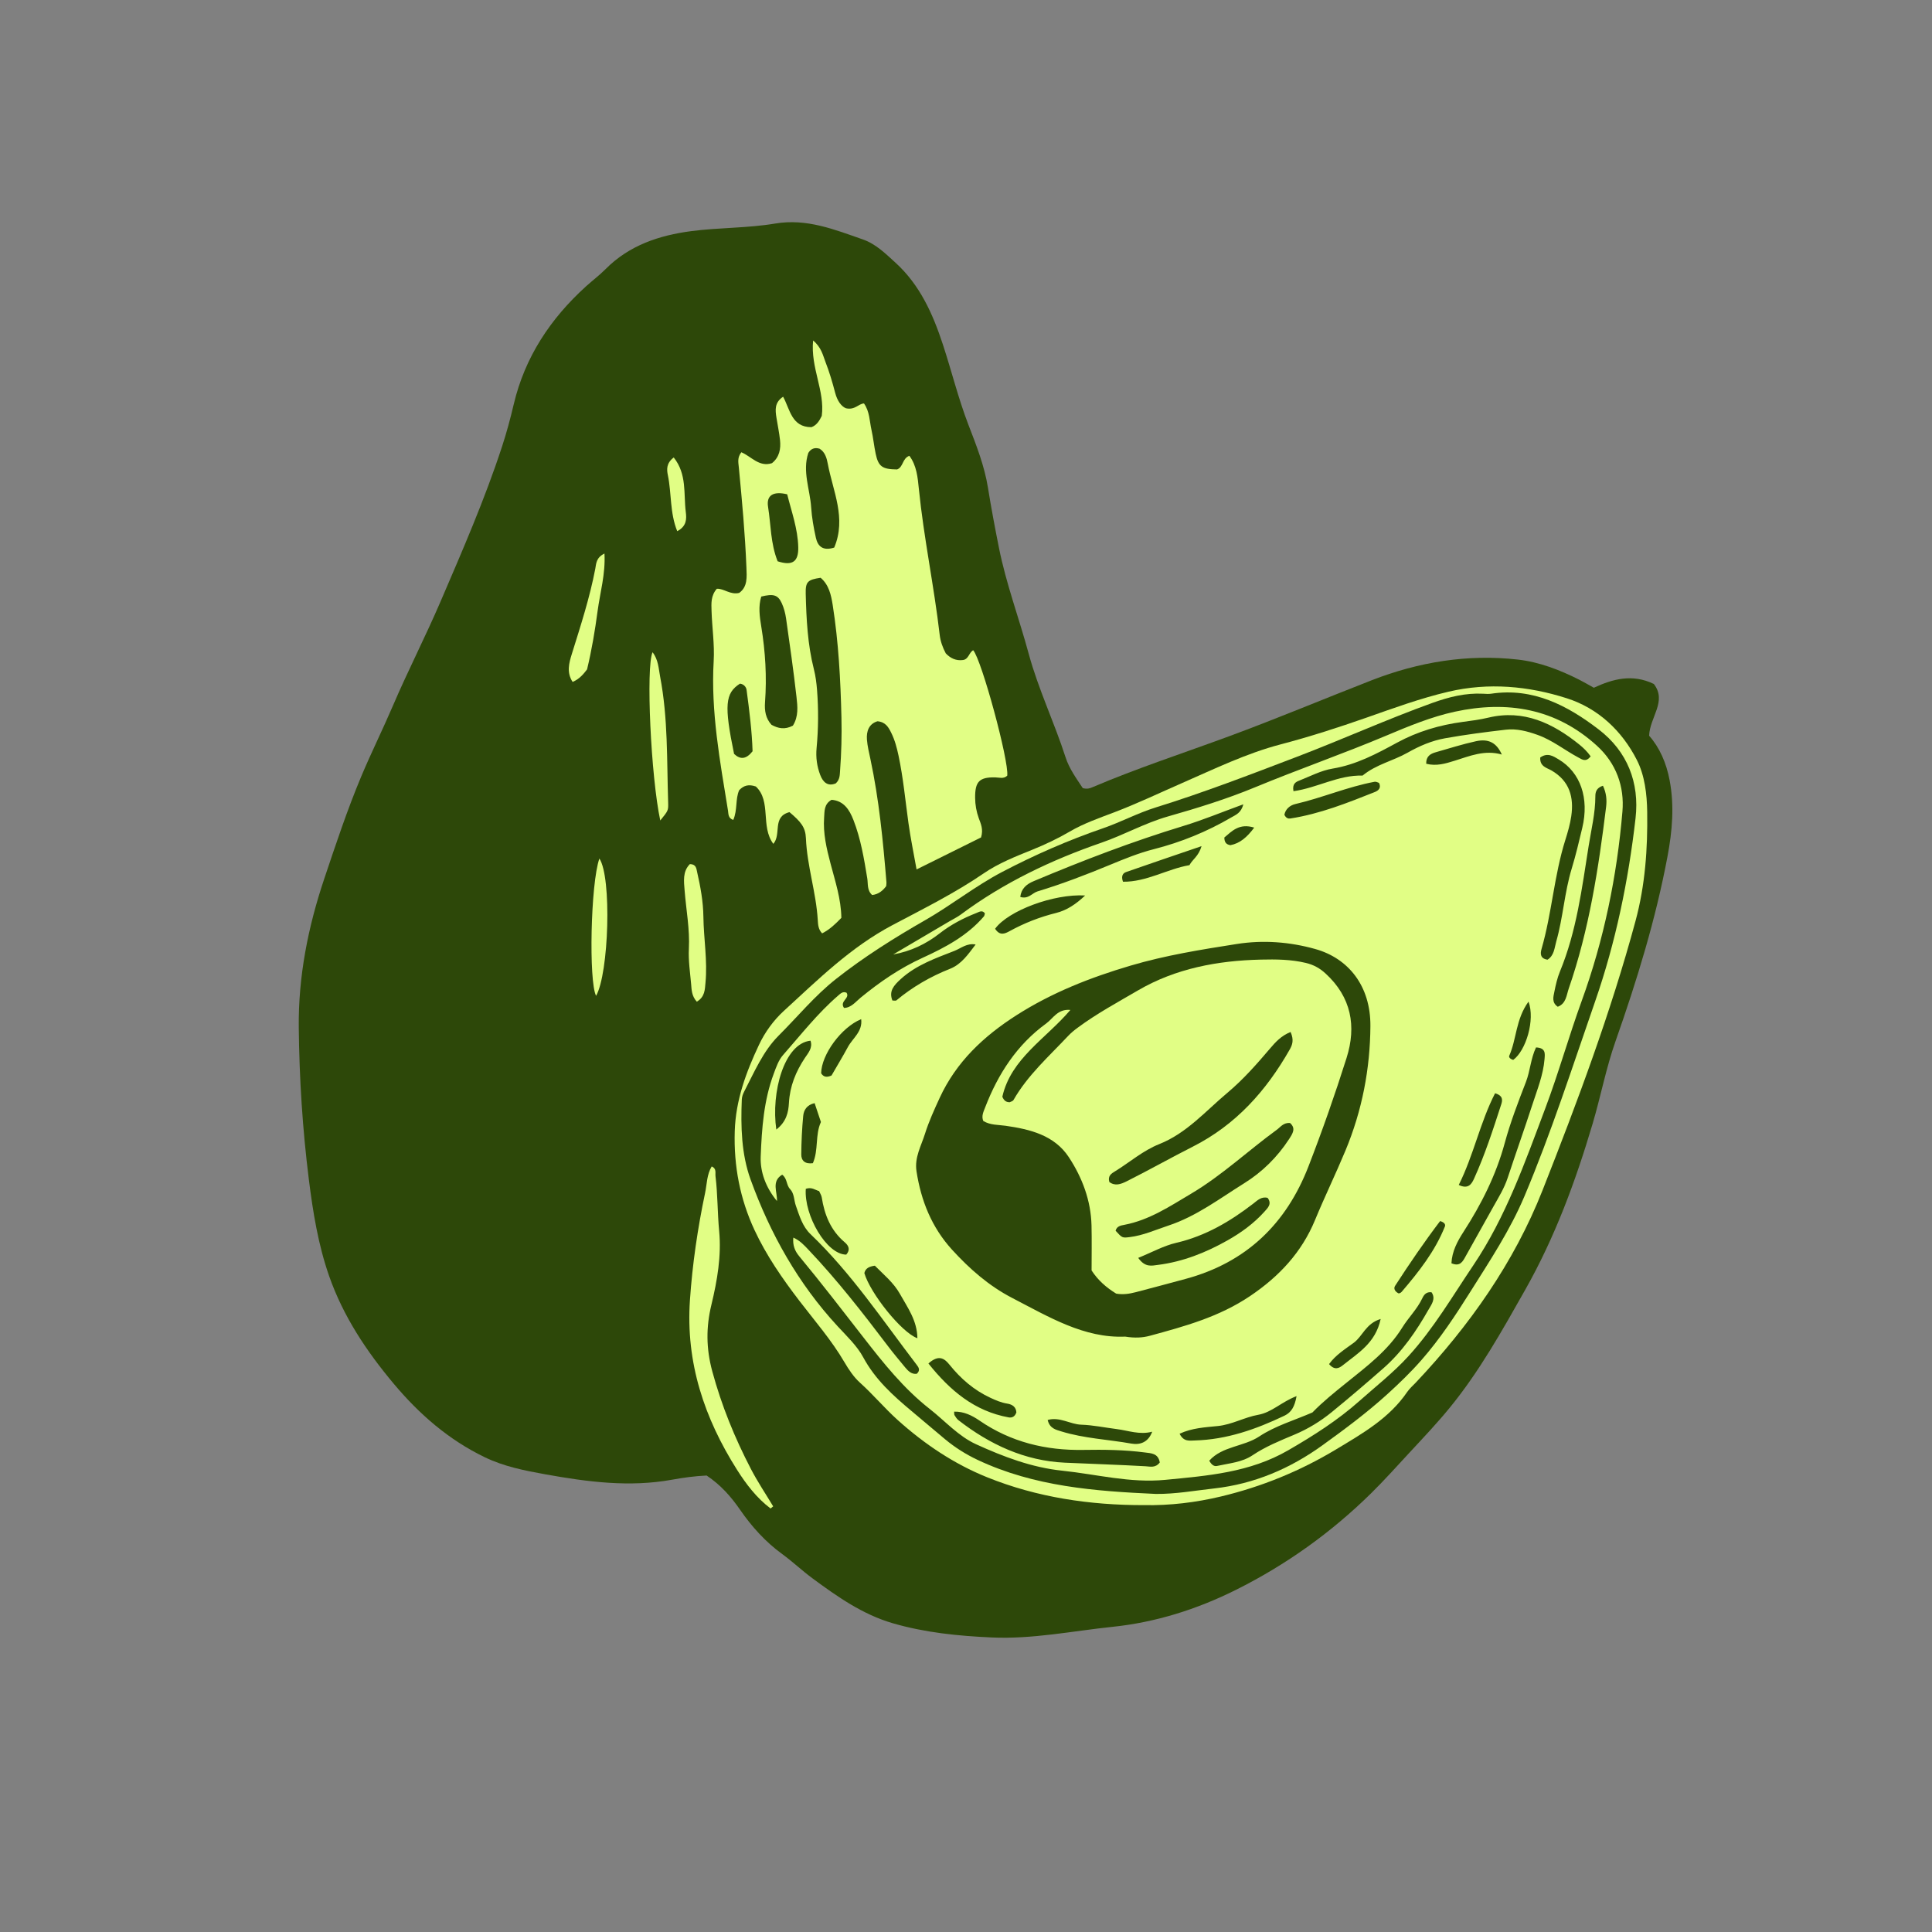 <svg version="1.1" id="svg" xmlns="http://www.w3.org/2000/svg" xmlns:xlink="http://www.w3.org/1999/xlink" x="0px" y="0px"
	 width="200px" height="200px" viewBox="0 0 200 200" enable-background="new 0 0 200 200" xml:space="preserve">
<rect x="0" y="0" width="200" height="200" fill="#808080" stroke="none"/>
<path class="stroke" fill="#2d4809"  d="M172.841,80.782c-0.341-1.812-1.042-3.395-2.125-4.624c0.081-1.948,1.876-3.556,0.486-5.355
	c-2.23-1.074-4.247-0.515-6.208,0.393c-0.55-0.305-1.029-0.588-1.526-0.839c-2.009-1.012-4.115-1.826-6.342-2.078
	c-5.203-0.587-10.274,0.252-15.114,2.136c-4.939,1.923-9.831,3.979-14.808,5.815c-4.715,1.74-9.497,3.297-14.127,5.269
	c-0.257,0.109-0.519,0.209-0.988,0.088c-0.622-0.948-1.392-1.976-1.788-3.208c-1.161-3.607-2.816-7.034-3.812-10.71
	c-0.99-3.654-2.326-7.208-3.074-10.94c-0.416-2.079-0.807-4.161-1.144-6.254c-0.366-2.272-1.204-4.382-2.028-6.522
	c-1.039-2.702-1.731-5.537-2.637-8.294c-1.036-3.158-2.375-6.162-4.902-8.462c-1.033-0.94-2.033-1.944-3.392-2.415
	c-2.934-1.018-5.788-2.191-9.075-1.639c-2.855,0.481-5.8,0.407-8.679,0.784c-3.315,0.434-6.427,1.465-8.877,3.939
	c-0.627,0.634-1.351,1.172-2.014,1.773c-3.687,3.346-6.333,7.325-7.489,12.229c-0.345,1.467-0.738,2.929-1.207,4.359
	c-1.791,5.473-4.089,10.741-6.358,16.026c-1.566,3.646-3.382,7.17-4.945,10.819c-1.051,2.456-2.249,4.862-3.284,7.334
	c-1.446,3.456-2.623,7.006-3.815,10.555c-1.686,5.021-2.698,10.141-2.64,15.437c0.057,5.256,0.391,10.504,1.045,15.717
	c0.424,3.373,0.967,6.747,2.099,9.984c1.46,4.174,3.865,7.777,6.682,11.14c2.646,3.157,5.688,5.81,9.428,7.614
	c1.988,0.961,4.119,1.38,6.264,1.767c4.358,0.783,8.712,1.364,13.153,0.553c1.133-0.207,2.311-0.368,3.548-0.428
	c1.479,0.987,2.538,2.205,3.465,3.546c1.217,1.76,2.626,3.322,4.368,4.591c1.082,0.789,2.06,1.721,3.139,2.516
	c2.568,1.893,5.178,3.73,8.296,4.639c3.351,0.975,6.794,1.319,10.262,1.473c4.215,0.188,8.354-0.669,12.508-1.103
	c4.428-0.462,8.701-1.799,12.76-3.827c5.205-2.6,9.837-5.916,13.974-9.98c1.396-1.371,2.691-2.828,4.02-4.258
	c1.402-1.509,2.821-3.008,4.124-4.601c3.083-3.767,5.438-8.001,7.827-12.225c3.074-5.438,5.208-11.222,6.976-17.186
	c0.84-2.836,1.389-5.754,2.372-8.544c2.211-6.278,4.164-12.63,5.39-19.178C173.11,86.031,173.34,83.427,172.841,80.782z"/>
<path fill-rule="evenodd" clip-rule="evenodd" fill="#e1fe85" class="fill" d="M81.727,84.072c-1.828,0.474-0.805,2.28-1.672,3.284
	c-1.349-1.812-0.179-4.405-1.81-5.938c-0.737-0.253-1.243-0.12-1.722,0.378c-0.416,0.912-0.162,2.037-0.614,3.081
	c-0.549-0.171-0.493-0.632-0.546-0.957c-0.83-5.13-1.786-10.251-1.483-15.485c0.101-1.743-0.169-3.461-0.221-5.194
	c-0.024-0.786-0.082-1.57,0.546-2.294c0.737-0.038,1.387,0.655,2.316,0.431c0.881-0.626,0.789-1.64,0.748-2.646
	c-0.138-3.466-0.455-6.917-0.788-10.368c-0.047-0.491-0.171-0.989,0.26-1.546c1.025,0.419,1.834,1.566,3.174,1.129
	c0.76-0.61,0.934-1.466,0.832-2.394c-0.085-0.777-0.246-1.545-0.369-2.318c-0.125-0.788-0.215-1.569,0.691-2.166
	c0.712,1.301,0.871,3.152,2.931,3.153c0.569-0.21,0.837-0.698,1.07-1.17c0.34-2.592-1.176-4.967-0.896-7.807
	c0.868,0.737,1.01,1.53,1.277,2.218c0.404,1.039,0.723,2.118,1.005,3.198c0.213,0.822,0.63,1.404,1.108,1.601
	c0.946,0.214,1.28-0.458,1.875-0.498c0.593,0.841,0.572,1.823,0.775,2.732c0.182,0.817,0.263,1.657,0.436,2.478
	c0.281,1.329,0.689,1.608,2.216,1.622c0.658-0.243,0.522-1.135,1.272-1.412c0.761,1.016,0.865,2.259,0.983,3.434
	c0.51,5.068,1.572,10.055,2.157,15.109c0.078,0.676,0.309,1.302,0.628,1.909c0.486,0.51,1.065,0.787,1.784,0.689
	c0.595-0.086,0.612-0.773,1.055-1.013c0.872,0.987,3.72,11.485,3.524,12.985c-0.377,0.367-0.835,0.181-1.27,0.175
	c-1.621-0.022-2.065,0.446-2.054,2.103c0.005,0.738,0.129,1.441,0.381,2.135c0.207,0.569,0.491,1.137,0.233,1.981
	c-2.066,1.024-4.252,2.109-6.676,3.312c-0.298-1.681-0.623-3.234-0.84-4.802c-0.323-2.324-0.537-4.663-1.024-6.965
	c-0.175-0.826-0.387-1.632-0.763-2.387c-0.276-0.556-0.573-1.107-1.419-1.184c-0.874,0.266-1.162,1.006-1.091,1.909
	c0.053,0.665,0.214,1.324,0.354,1.98c0.901,4.218,1.313,8.499,1.666,12.788c0.009,0.109-0.015,0.222-0.027,0.387
	c-0.349,0.47-0.793,0.85-1.454,0.922c-0.548-0.486-0.411-1.152-0.506-1.732c-0.334-2.045-0.675-4.089-1.43-6.03
	c-0.416-1.069-1-1.994-2.265-2.093c-0.788,0.443-0.722,1.171-0.77,1.819c-0.123,1.642,0.253,3.229,0.667,4.797
	c0.484,1.833,1.085,3.64,1.117,5.604c-0.584,0.597-1.163,1.185-1.992,1.606c-0.396-0.409-0.423-0.904-0.451-1.383
	c-0.168-2.854-1.109-5.594-1.226-8.462C83.38,85.629,82.905,85.071,81.727,84.072z M84.951,59.81
	c-1.333,0.199-1.575,0.405-1.543,1.655c0.067,2.624,0.194,5.248,0.844,7.808c0.18,0.71,0.271,1.422,0.328,2.146
	c0.155,2.009,0.142,4.019-0.047,6.02c-0.092,0.978,0.039,1.898,0.379,2.792c0.291,0.759,0.789,1.206,1.609,0.863
	c0.426-0.4,0.409-0.854,0.442-1.299c0.135-1.833,0.187-3.662,0.143-5.505c-0.092-3.908-0.3-7.805-0.907-11.669
	C86.036,61.584,85.804,60.535,84.951,59.81z M82.079,75.12c0.6-0.957,0.484-1.989,0.375-2.965c-0.306-2.714-0.694-5.419-1.079-8.122
	c-0.078-0.547-0.222-1.105-0.453-1.604c-0.397-0.857-0.865-0.981-2.116-0.673c-0.32,1.014-0.17,2.067,0,3.102
	c0.426,2.604,0.584,5.216,0.388,7.848c-0.064,0.867,0.07,1.666,0.671,2.325C80.552,75.407,81.231,75.562,82.079,75.12z
	 M86.357,56.686c1.287-3.045-0.136-5.838-0.666-8.682c-0.108-0.583-0.283-1.209-0.847-1.554c-0.523-0.157-0.899,0.003-1.168,0.437
	c-0.632,1.916,0.172,3.761,0.296,5.638c0.07,1.054,0.257,2.107,0.487,3.141C84.649,56.52,85.148,57.066,86.357,56.686z
	 M80.501,58.105c1.535,0.498,2.17,0.04,2.134-1.461c-0.046-1.909-0.701-3.688-1.145-5.475c-1.416-0.337-2.178,0.076-1.98,1.306
	C79.809,54.321,79.758,56.244,80.501,58.105z M75.99,78.042c0.651,0.616,1.254,0.562,1.916-0.271
	c-0.062-2.061-0.333-4.207-0.62-6.349c-0.041-0.309-0.293-0.605-0.684-0.652C75.062,71.755,74.954,73.013,75.99,78.042z"/>
<path fill-rule="evenodd" clip-rule="evenodd" fill="#e1fe85" class="fill" d="M118.422,155.81c-5.584,0.01-11.059-0.796-16.237-2.885
	c-3.415-1.377-6.479-3.426-9.257-5.925c-1.369-1.231-2.539-2.639-3.901-3.863c-0.65-0.584-1.163-1.358-1.61-2.12
	c-1.333-2.278-3.06-4.262-4.655-6.342c-1.771-2.312-3.431-4.708-4.655-7.338c-1.498-3.218-2.158-6.625-2.046-10.235
	c0.1-3.241,1.186-6.133,2.516-8.958c0.606-1.286,1.51-2.532,2.56-3.491c3.527-3.23,6.917-6.595,11.253-8.888
	c3.195-1.689,6.457-3.309,9.468-5.371c1.504-1.029,3.26-1.726,4.966-2.413c1.354-0.547,2.662-1.164,3.915-1.896
	c1.459-0.854,3.033-1.396,4.604-1.993c2.396-0.912,4.718-2.022,7.07-3.05c3.327-1.455,6.624-3.057,10.129-3.976
	c3.032-0.795,6.002-1.754,8.946-2.786c2.795-0.981,5.57-1.998,8.459-2.675c4.151-0.972,8.274-0.59,12.246,0.68
	c3.239,1.035,5.7,3.353,7.245,6.37c0.827,1.614,1.052,3.552,1.079,5.386c0.056,3.804-0.207,7.589-1.208,11.295
	c-2.57,9.514-6.017,18.729-9.624,27.877c-2.964,7.515-7.58,14.034-13.115,19.904c-0.308,0.325-0.656,0.623-0.905,0.988
	c-1.858,2.726-4.639,4.301-7.368,5.944c-3.714,2.235-7.679,3.856-11.898,4.865C123.775,155.54,121.123,155.859,118.422,155.81z
	 M119.658,154.652c2.037,0.018,4.021-0.344,6.021-0.567c4.164-0.465,7.873-2.054,11.232-4.478c2.304-1.662,4.586-3.358,6.698-5.275
	c1.243-1.129,2.44-2.283,3.549-3.55c1.921-2.197,3.509-4.608,5.058-7.072c2.021-3.211,4.111-6.36,5.598-9.885
	c2.781-6.598,4.969-13.411,7.313-20.162c2.131-6.133,3.446-12.501,4.183-18.958c0.423-3.701-0.857-6.925-3.807-9.187
	c-3.236-2.482-6.797-4.358-11.137-3.706c-0.273,0.04-0.56,0.016-0.838,0.001c-1.822-0.094-3.536,0.337-5.24,0.949
	c-4.729,1.702-9.307,3.777-14.003,5.57c-4.855,1.854-9.695,3.718-14.662,5.259c-1.859,0.578-3.604,1.519-5.447,2.153
	c-3.602,1.241-7.07,2.755-10.445,4.525c-2.783,1.461-5.233,3.426-7.955,4.984c-3.191,1.83-6.312,3.786-9.224,6.081
	c-2.219,1.748-3.983,3.915-5.954,5.879c-1.607,1.602-2.524,3.791-3.579,5.821c-0.125,0.242-0.218,0.527-0.229,0.797
	c-0.114,2.803-0.042,5.646,0.908,8.268c2.032,5.609,4.922,10.765,9.007,15.188c0.946,1.025,2.009,2.021,2.658,3.225
	c1.232,2.285,3.066,3.943,4.998,5.556c1.158,0.967,2.302,1.95,3.463,2.914c1.034,0.86,2.149,1.565,3.38,2.147
	C107.068,153.894,113.344,154.365,119.658,154.652z"/>
<path fill-rule="evenodd" clip-rule="evenodd" fill="#e1fe85" class="fill" d="M79.772,156.159c-1.433-1.078-2.524-2.508-3.462-3.987
	c-3.396-5.352-5.332-11.119-4.888-17.582c0.257-3.747,0.8-7.438,1.571-11.103c0.192-0.913,0.172-1.888,0.68-2.736
	c0.528,0.214,0.353,0.667,0.397,1.022c0.231,1.878,0.198,3.772,0.377,5.659c0.245,2.574-0.198,5.132-0.802,7.635
	c-0.56,2.32-0.555,4.506,0.091,6.896c0.96,3.547,2.321,6.876,3.998,10.104c0.691,1.33,1.532,2.583,2.305,3.87
	C79.951,156.011,79.861,156.084,79.772,156.159z"/>
<path fill-rule="evenodd" clip-rule="evenodd" fill="#e1fe85" class="fill" d="M68.351,84.936c-0.969-4.505-1.5-15.896-0.798-17.416
	c0.605,0.777,0.622,1.682,0.785,2.536c0.822,4.296,0.688,8.653,0.828,12.992C69.194,83.918,69.175,83.919,68.351,84.936z"/>
<path fill-rule="evenodd" clip-rule="evenodd" fill="#e1fe85" class="fill" d="M72.132,103.693c-0.533-0.589-0.533-1.217-0.586-1.812
	c-0.109-1.22-0.296-2.45-0.234-3.666c0.104-2.026-0.278-3.997-0.437-5.992c-0.079-0.983-0.228-1.994,0.538-2.771
	c0.654,0.001,0.672,0.461,0.751,0.811c0.348,1.523,0.631,3.065,0.651,4.628c0.029,2.282,0.436,4.553,0.217,6.841
	C72.964,102.439,72.978,103.199,72.132,103.693z"/>
<path fill-rule="evenodd" clip-rule="evenodd" fill="#e1fe85" class="fill" d="M62.574,57.302c0.116,2.14-0.458,4.043-0.714,5.973
	c-0.266,1.992-0.596,3.972-1.087,6.019c-0.349,0.451-0.747,0.977-1.496,1.3c-0.642-0.976-0.374-1.956-0.085-2.883
	c0.91-2.925,1.86-5.834,2.435-8.852C61.721,58.359,61.699,57.729,62.574,57.302z"/>
<path fill-rule="evenodd" clip-rule="evenodd" fill="#e1fe85" class="fill" d="M62.048,88.877c1.292,1.929,0.984,11.873-0.342,14.212
	C60.937,101.613,61.136,91.457,62.048,88.877z"/>
<path fill-rule="evenodd" clip-rule="evenodd" fill="#e1fe85" class="fill" d="M69.745,47.358c1.385,1.737,1.008,3.767,1.247,5.639
	c0.088,0.686,0.11,1.478-0.885,1.989c-0.771-1.894-0.579-3.907-0.971-5.803C69.015,48.6,68.967,47.945,69.745,47.358z"/>
<path fill-rule="evenodd" clip-rule="evenodd" fill="#e1fe85" class="fill" d="M82.124,128.116c0.695,0.306,1.129,0.796,1.584,1.275
	c2.968,3.126,5.607,6.521,8.208,9.951c0.573,0.756,1.185,1.483,1.79,2.216c0.321,0.388,0.678,0.731,1.2,0.655
	c0.415-0.382,0.17-0.689-0.02-0.938c-3.527-4.612-6.752-9.47-10.979-13.513c-0.84-0.804-1.144-1.89-1.519-2.943
	c-0.205-0.576-0.156-1.265-0.6-1.726c-0.406-0.421-0.276-1.095-0.819-1.49c-1.14,0.698-0.487,1.78-0.54,2.728
	c-1.154-1.405-1.745-3-1.682-4.616c0.114-2.909,0.318-5.803,1.354-8.575c0.257-0.688,0.491-1.391,0.97-1.935
	c1.843-2.092,3.563-4.302,5.686-6.135c0.24-0.207,0.488-0.479,0.878-0.301c0.377,0.603-0.754,0.855-0.265,1.571
	c0.745-0.011,1.204-0.637,1.725-1.064c1.988-1.63,4.067-3.057,6.438-4.137c2.313-1.056,4.602-2.272,6.317-4.271
	c0.065-0.076,0.072-0.203,0.107-0.314c-0.271-0.374-0.58-0.159-0.874-0.043c-1.358,0.533-2.648,1.205-3.799,2.104
	c-1.422,1.112-3.004,1.869-4.823,2.19c1.951-1.147,3.9-2.295,5.849-3.444c0.384-0.226,0.792-0.42,1.148-0.685
	c4.438-3.305,9.379-5.65,14.575-7.445c2.328-0.805,4.472-2.025,6.852-2.706c3.06-0.872,6.103-1.809,9.052-3.031
	c4.489-1.86,9.083-3.453,13.566-5.341c2.31-0.974,4.671-1.953,7.104-2.479c5.399-1.17,10.445-0.353,14.699,3.519
	c2.014,1.831,2.865,4.246,2.648,6.809c-0.566,6.703-1.918,13.285-4.217,19.613c-1.337,3.68-2.387,7.448-3.766,11.112
	c-2.108,5.6-4.084,11.254-7.458,16.262c-2.151,3.189-4.088,6.523-6.707,9.396c-1.558,1.709-3.36,3.113-5.067,4.633
	c-2.25,2.002-4.77,3.604-7.389,5.118c-3.989,2.306-8.331,2.631-12.729,3.058c-3.631,0.352-7.104-0.578-10.651-0.948
	c-3.175-0.331-6.091-1.445-8.932-2.739c-1.825-0.833-3.2-2.402-4.778-3.639c-2.705-2.119-4.783-4.725-6.883-7.428
	c-2.187-2.813-4.371-5.652-6.651-8.404C82.289,129.506,82.045,128.923,82.124,128.116z M116.479,138.366
	c1.016,0.163,1.819,0.113,2.562-0.089c3.6-0.979,7.149-1.943,10.355-4.102c3.045-2.048,5.357-4.548,6.73-7.865
	c1.002-2.425,2.148-4.782,3.156-7.204c1.722-4.137,2.554-8.457,2.582-12.894c0.027-4.162-2.287-7.009-5.7-7.967
	c-2.657-0.746-5.407-0.953-8.147-0.521c-3.694,0.58-7.383,1.172-10.988,2.239c-4.15,1.228-8.116,2.779-11.789,5.124
	c-3.422,2.186-6.255,4.847-7.969,8.575c-0.558,1.214-1.119,2.44-1.518,3.712c-0.393,1.257-1.097,2.439-0.877,3.871
	c0.469,3.061,1.579,5.815,3.677,8.119c1.814,1.992,3.833,3.762,6.238,5.004C108.553,136.315,112.23,138.554,116.479,138.366z
	 M164.665,78.299c-0.355-0.508-0.783-0.908-1.18-1.229c-2.74-2.21-5.76-3.652-9.409-2.781c-0.877,0.21-1.76,0.323-2.643,0.44
	c-2.406,0.321-4.681,0.99-6.828,2.16c-2.104,1.146-4.213,2.275-6.652,2.675c-1.188,0.194-2.316,0.795-3.459,1.245
	c-0.349,0.138-0.736,0.326-0.595,1.094c2.445-0.337,4.674-1.696,7.151-1.613c1.414-1.165,3.163-1.521,4.656-2.369
	c1.235-0.701,2.51-1.247,3.879-1.493c2.085-0.374,4.189-0.646,6.293-0.89c1.124-0.131,2.205,0.152,3.279,0.534
	c1.553,0.551,2.817,1.589,4.244,2.349C163.811,78.639,164.171,78.922,164.665,78.299z M148.192,133.775
	c-0.557-0.072-0.799,0.288-0.956,0.621c-0.531,1.127-1.432,1.992-2.072,3.028c-1.477,2.389-3.69,4.033-5.805,5.739
	c-1.218,0.979-2.425,1.949-3.497,3.054c-1.859,0.811-3.852,1.386-5.497,2.479c-1.623,1.079-3.826,0.998-5.183,2.513
	c0.264,0.48,0.531,0.606,0.811,0.544c1.246-0.278,2.575-0.37,3.663-1.1c1.359-0.913,2.859-1.516,4.351-2.143
	c1.404-0.591,2.688-1.376,3.855-2.329c1.812-1.478,3.59-2.999,5.347-4.541c1.951-1.714,3.402-3.832,4.673-6.071
	C148.178,135.05,148.663,134.452,148.192,133.775z M159.007,108.43c-0.555,1.18-0.601,2.43-1.042,3.572
	c-0.806,2.08-1.61,4.175-2.195,6.324c-0.905,3.331-2.423,6.341-4.282,9.217c-0.625,0.966-1.175,1.998-1.236,3.229
	c0.911,0.389,1.181-0.204,1.476-0.732c0.957-1.705,1.905-3.415,2.861-5.12c0.546-0.972,1.134-1.917,1.487-2.991
	c0.836-2.543,1.738-5.063,2.565-7.608c0.499-1.536,1.117-3.047,1.248-4.682C159.934,109.08,160.038,108.474,159.007,108.43z
	 M128.706,83.263c-2.211,0.806-4.159,1.617-6.169,2.229c-5.293,1.611-10.447,3.584-15.54,5.729c-0.745,0.313-1.273,0.769-1.38,1.628
	c0.846,0.265,1.224-0.403,1.791-0.574c2.559-0.775,5.054-1.733,7.525-2.758c1.474-0.609,2.949-1.213,4.521-1.613
	c2.808-0.716,5.497-1.812,8.011-3.284C127.932,84.349,128.489,84.154,128.706,83.263z M159.445,78.415
	c-0.058,0.948,0.692,1.066,1.17,1.346c1.868,1.089,2.329,2.763,2.041,4.737c-0.121,0.826-0.357,1.641-0.609,2.438
	c-1.165,3.688-1.394,7.58-2.464,11.287c-0.153,0.528-0.128,1.009,0.616,1.124c0.697-0.436,0.716-1.224,0.905-1.889
	c0.707-2.474,0.846-5.067,1.598-7.537c0.423-1.388,0.756-2.805,1.094-4.218c0.736-3.076-0.182-5.733-2.436-7.087
	C160.788,78.273,160.203,77.88,159.445,78.415z M165.937,81.337c-0.679,0.223-0.789,0.657-0.787,1.105
	c0.001,1.743-0.424,3.427-0.693,5.13c-0.7,4.4-1.25,8.836-2.975,13.007c-0.274,0.664-0.434,1.385-0.576,2.093
	c-0.104,0.521-0.291,1.107,0.352,1.546c0.871-0.323,0.9-1.196,1.138-1.883c2.112-6.095,3.081-12.428,3.867-18.797
	C166.352,82.812,166.294,82.105,165.937,81.337z M120.06,151.395c-0.163-0.958-0.888-0.951-1.545-1.037
	c-2.11-0.275-4.232-0.301-6.354-0.264c-3.897,0.068-7.513-0.803-10.764-3.036c-0.771-0.529-1.621-0.954-2.626-0.926
	c0.016,0.174-0.008,0.293,0.04,0.368c0.117,0.186,0.239,0.388,0.41,0.519c3.25,2.522,6.863,4.206,11.014,4.397
	c2.786,0.13,5.576,0.211,8.362,0.371C119.076,151.814,119.604,151.988,120.06,151.395z M94.968,138.534
	c-0.021-1.829-1.024-3.187-1.808-4.589c-0.651-1.166-1.707-2.021-2.596-2.921c-0.577,0.081-0.963,0.255-1.087,0.764
	C90.078,133.862,93.313,137.938,94.968,138.534z M96.109,141.147c2.254,2.821,4.771,4.932,8.299,5.579
	c0.353,0.065,0.658-0.072,0.807-0.517c-0.033-0.545-0.396-0.821-0.947-0.908c-0.611-0.096-1.17-0.337-1.729-0.595
	c-1.705-0.789-3.079-1.979-4.244-3.428C97.747,140.597,97.168,140.209,96.109,141.147z M134.22,144.525
	c-1.573,0.603-2.554,1.683-3.966,1.934c-1.422,0.251-2.717,1.017-4.185,1.163c-1.331,0.134-2.689,0.203-3.958,0.798
	c0.422,0.847,1.019,0.712,1.563,0.697c3.31-0.087,6.348-1.159,9.294-2.567C133.668,146.215,134.025,145.635,134.22,144.525z
	 M92.381,103.571c0.197,0,0.343,0.045,0.406-0.008c1.675-1.396,3.53-2.471,5.561-3.273c1.195-0.474,1.891-1.527,2.649-2.515
	c-0.906-0.17-1.516,0.394-2.2,0.662c-1.956,0.767-3.96,1.46-5.564,2.928C92.547,101.994,91.99,102.59,92.381,103.571z
	 M132.959,84.344c0.179,0.376,0.418,0.416,0.628,0.384c3.053-0.474,5.9-1.613,8.747-2.743c0.351-0.141,0.684-0.418,0.419-0.943
	c-0.135-0.037-0.301-0.141-0.442-0.115c-2.801,0.518-5.429,1.661-8.197,2.302C133.499,83.369,133.067,83.786,132.959,84.344z
	 M80.364,116.931c1.043-0.808,1.253-1.789,1.306-2.754c0.094-1.732,0.708-3.237,1.65-4.657c0.347-0.522,0.835-1.047,0.583-1.788
	C81.169,108.018,79.804,113.094,80.364,116.931z M103.012,96.145c0.488,0.751,1.001,0.521,1.512,0.241
	c1.523-0.836,3.117-1.459,4.814-1.88c1.096-0.272,2.051-0.911,2.994-1.806C109.086,92.51,104.378,94.267,103.012,96.145z
	 M119.275,148.209c-1.309,0.351-2.484-0.123-3.685-0.273c-1.22-0.152-2.433-0.411-3.653-0.452c-1.158-0.038-2.229-0.845-3.483-0.49
	c0.208,0.878,0.839,1.007,1.414,1.185c2.36,0.729,4.837,0.831,7.251,1.261C118.027,149.599,118.87,149.305,119.275,148.209z
	 M151.01,122.666c0.999,0.48,1.339-0.116,1.583-0.651c1.132-2.492,1.973-5.095,2.814-7.693c0.131-0.402,0.221-0.901-0.638-1.146
	C153.217,116.197,152.551,119.59,151.01,122.666z M83.415,123.067c-0.195,2.765,2.16,6.811,4.189,6.81
	c0.422-0.483,0.285-0.902-0.162-1.279c-1.443-1.219-2.094-2.837-2.377-4.651c-0.033-0.209-0.167-0.402-0.272-0.644
	C84.377,123.185,84.024,122.856,83.415,123.067z M124.383,87.593c-2.803,0.958-5.309,1.806-7.807,2.68
	c-0.325,0.113-0.543,0.395-0.326,1.003c2.436,0.034,4.57-1.318,6.881-1.716C123.461,88.941,124.075,88.654,124.383,87.593z
	 M155.468,78.109c-0.535-1.208-1.359-1.663-2.67-1.379c-1.404,0.304-2.778,0.748-4.164,1.14c-0.556,0.157-1.014,0.416-0.994,1.193
	c1.055,0.27,1.994-0.016,2.94-0.311C152.149,78.263,153.693,77.599,155.468,78.109z M144.754,133.881
	c0.059,0.041,0.249-0.038,0.343-0.148c1.77-2.069,3.454-4.2,4.477-6.762c0.084-0.213-0.043-0.433-0.493-0.566
	c-1.619,2.131-3.167,4.398-4.661,6.705C144.267,133.346,144.338,133.648,144.754,133.881z M84.328,114.196
	c-0.809,0.183-1.123,0.72-1.181,1.33c-0.125,1.321-0.189,2.652-0.199,3.98c-0.005,0.63,0.369,1.019,1.199,0.907
	c0.603-1.363,0.221-2.943,0.835-4.262C84.749,115.458,84.545,114.847,84.328,114.196z M86.08,111.334
	c0.594-1.028,1.168-1.976,1.694-2.949c0.494-0.917,1.538-1.591,1.375-2.883c-2.062,0.851-4.11,3.659-4.145,5.601
	C85.253,111.508,85.597,111.552,86.08,111.334z M142.926,136.54c-1.552,0.473-1.862,1.792-2.795,2.471
	c-0.9,0.656-1.886,1.278-2.546,2.199c0.579,0.685,1.053,0.418,1.438,0.109C140.582,140.071,142.401,139.023,142.926,136.54z
	 M158.232,103.687c-1.331,1.832-1.228,3.88-1.994,5.602c-0.086,0.193,0.18,0.371,0.408,0.434
	C157.966,108.766,158.931,105.576,158.232,103.687z M129.836,85.674c-1.549-0.482-2.302,0.361-3.093,1.025
	c0.005,0.486,0.187,0.726,0.633,0.793C128.373,87.299,129.094,86.665,129.836,85.674z"/>
<path fill-rule="evenodd" clip-rule="evenodd" fill="#e1fe85" class="fill" d="M103.762,113.534c0.184,0.439,0.414,0.562,0.76,0.569
	c0.115-0.063,0.324-0.106,0.393-0.229c1.465-2.563,3.656-4.504,5.643-6.619c0.301-0.322,0.65-0.608,1.008-0.872
	c1.977-1.462,4.145-2.637,6.254-3.867c3.885-2.264,8.235-3.077,12.703-3.178c1.561-0.036,3.13-0.026,4.673,0.347
	c0.789,0.19,1.425,0.542,2.024,1.092c2.667,2.443,3.214,5.453,2.176,8.739c-1.195,3.781-2.511,7.531-3.944,11.229
	c-2.303,5.946-6.437,9.949-12.711,11.644c-1.727,0.466-3.453,0.932-5.183,1.381c-0.655,0.17-1.313,0.268-2.009,0.146
	c-1.003-0.61-1.88-1.372-2.549-2.4c0-1.539,0.03-3.096-0.007-4.652c-0.062-2.59-0.964-4.967-2.35-7.074
	c-1.495-2.275-4.009-2.89-6.552-3.252c-0.769-0.108-1.565-0.055-2.298-0.491c-0.224-0.505,0.02-0.966,0.193-1.42
	c1.333-3.453,3.276-6.464,6.314-8.676c0.732-0.532,1.187-1.528,2.506-1.403C108.266,107.537,104.655,109.574,103.762,113.534z
	 M133.602,106.832c-0.965,0.388-1.555,1.034-2.12,1.701c-1.379,1.621-2.785,3.222-4.417,4.589c-2.26,1.894-4.219,4.188-7.059,5.316
	c-1.681,0.668-3.041,1.87-4.562,2.806c-0.373,0.229-0.797,0.466-0.605,1.118c0.595,0.442,1.179,0.233,1.81-0.082
	c2.293-1.15,4.531-2.416,6.819-3.574c4.468-2.26,7.603-5.777,10.031-10.038C133.788,108.164,133.967,107.669,133.602,106.832z
	 M115.487,127.405c0.685,0.752,0.685,0.753,1.459,0.659c1.401-0.169,2.678-0.754,4.001-1.191c2.908-0.96,5.323-2.809,7.872-4.396
	c1.851-1.155,3.413-2.694,4.623-4.555c0.386-0.591,0.729-1.119,0.099-1.672c-0.688-0.051-0.985,0.425-1.377,0.71
	c-2.977,2.167-5.661,4.713-8.854,6.607c-2.208,1.311-4.336,2.735-6.917,3.227C116.014,126.865,115.608,126.934,115.487,127.405z
	 M117.828,130.216c0.721,1.019,1.397,0.807,2.048,0.725c2.583-0.326,4.968-1.279,7.197-2.539c1.391-0.785,2.72-1.745,3.812-2.96
	c0.368-0.409,0.809-0.82,0.337-1.44c-0.647-0.162-1.046,0.258-1.482,0.595c-2.399,1.851-4.955,3.356-7.964,4.057
	C120.469,128.955,119.253,129.638,117.828,130.216z"/>
</svg>
